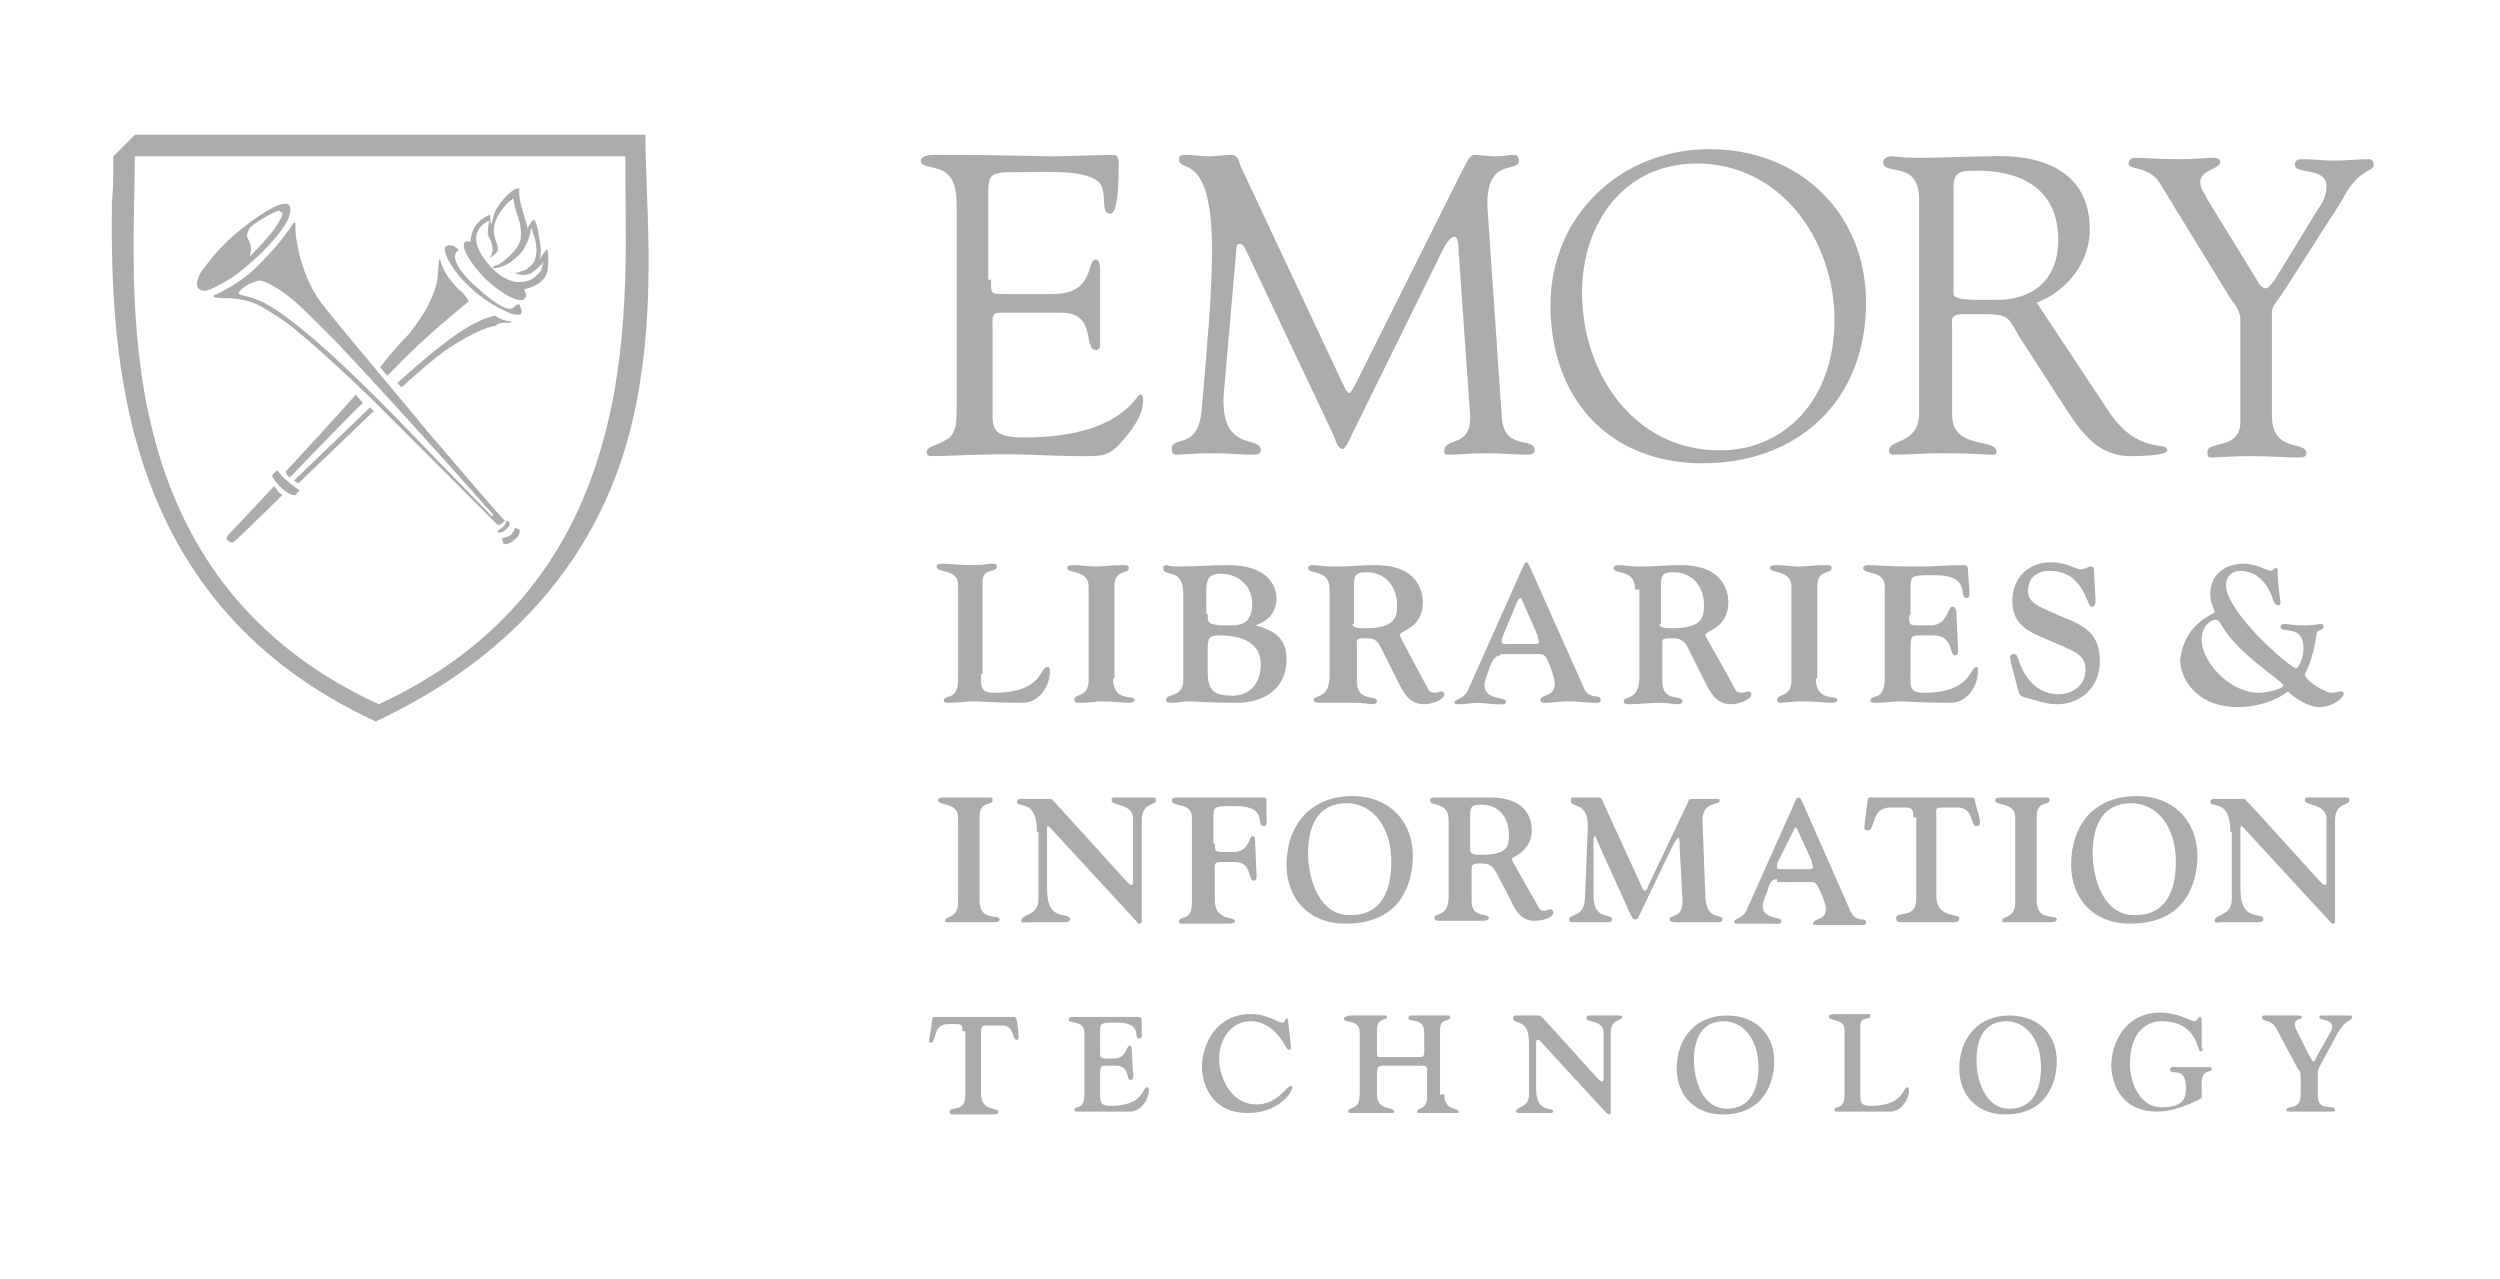 <?xml version="1.0" encoding="utf-8"?>
<!-- Generator: Adobe Illustrator 19.0.0, SVG Export Plug-In . SVG Version: 6.00 Build 0)  -->
<svg version="1.1" id="Layer_1" xmlns="http://www.w3.org/2000/svg" xmlns:xlink="http://www.w3.org/1999/xlink" x="0px" y="0px"
	 viewBox="0 0 174.3 89.2" style="enable-background:new 0 0 174.3 89.2;" xml:space="preserve">
<style type="text/css">
	.st0{fill:#ACACAC;}
</style>
<g id="XMLID_107_">
	<g id="XMLID_304_">
		<g id="XMLID_305_">
			<g id="XMLID_441_">
				<g id="XMLID_563_">
					<path id="XMLID_564_" class="st0" d="M26.4,49.1c-19.3-8.9-17-28.9-17-38.2l34.2,0C43.5,20.3,45.7,40.2,26.4,49.1z M9.4,9.4
						l-1.5,1.5c0,1.1,0,2.5-0.1,3.2c-0.1,11,0.6,28,18.4,36.2c9.4-4.4,16.6-11.9,18.4-23.5c1.1-6.7,0.4-13.1,0.4-17.4L9.4,9.4z"/>
				</g>
				<g id="XMLID_552_">
					<path id="XMLID_104_" class="st0" d="M19.1,33.9c-1.4,1.5-2.7,2.9-3.2,3.4c-0.1,0.1-0.1,0.2-0.1,0.3c0.1,0.1,0.2,0.2,0.3,0.2
						c0.1,0,0.1,0.1,0.3-0.1c0.1-0.1,1.6-1.5,3.3-3.2c0,0-0.2-0.1-0.3-0.2C19.3,34.1,19.1,33.9,19.1,33.9z"/>
					<g id="XMLID_560_">
						<path id="XMLID_103_" class="st0" d="M20,33.5c0.3,0.3,0.9,0.7,0.9,0.7l-0.3,0.3c-0.1,0.1-0.6-0.1-1-0.5
							c-0.4-0.4-0.7-0.8-0.6-0.9l0.3-0.3C19.4,32.8,19.6,33.2,20,33.5z"/>
					</g>
					<g id="XMLID_553_">
						<g id="XMLID_557_">
							<g id="XMLID_558_">
								<path id="XMLID_102_" class="st0" d="M35.6,37.3c0.3-0.3,0.3-0.5,0.3-0.5l0.3,0.1c0.1,0.1,0,0.5-0.3,0.7
									c-0.3,0.3-0.7,0.4-0.8,0.3L35,37.5C35,37.5,35.3,37.5,35.6,37.3z"/>
							</g>
						</g>
						<g id="XMLID_554_">
							<g id="XMLID_555_">
								<path id="XMLID_101_" class="st0" d="M35.1,36.7c0.2-0.2,0.2-0.4,0.2-0.4l0.2,0.1c0.1,0.1,0,0.3-0.2,0.5
									c-0.2,0.2-0.5,0.3-0.6,0.2L34.7,37C34.7,37,34.9,36.9,35.1,36.7z"/>
							</g>
						</g>
					</g>
				</g>
				<g id="XMLID_550_">
					<path id="XMLID_100_" class="st0" d="M36.1,21.2l-0.4,0.3c-0.5,0.2-1.6-0.7-2.5-1.5c-0.6-0.5-1.8-1.8-1.4-2.4l0.2-0.2
						c-0.1-0.1-0.2-0.1-0.3-0.2c-0.1-0.1-0.2-0.1-0.4-0.1c-0.1,0-0.3,0.1-0.3,0.2c0,0.2,0.1,0.6,0.3,0.9c0.2,0.4,0.9,1.5,2.4,2.6
						c0.7,0.5,1.5,0.9,2,1.1c0.1,0,0.5,0.1,0.6,0c0.2-0.2,0-0.4-0.1-0.7C36.2,21.3,36.1,21.2,36.1,21.2z"/>
				</g>
				<path id="XMLID_99_" class="st0" d="M35.4,17.7"/>
				<path id="XMLID_98_" class="st0" d="M34.6,17.4"/>
				<path id="XMLID_543_" class="st0" d="M20.6,15.6c0,0.1,0,0.2,0,0.4c0,0.4,0.3,3.4,2.1,5.5c1.5,1.9,6,7.2,6.7,8.1
					c0.7,0.8,5.1,6,5.7,6.6c0,0,0.1,0.1,0.1,0.1c0,0-0.1,0.1-0.2,0.2c-0.1,0.1-0.3,0.1-0.3,0.1c0,0-0.1-0.1-0.1-0.1
					c-0.2-0.2-7.8-7.8-8.6-8.6c-0.7-0.7-4.7-4.5-6.3-5.6c-1.4-0.9-2-1.4-3.6-1.5c0,0-1.1,0-1.2-0.1c0,0,0-0.1,0-0.1
					c0.7-0.3,2.2-1.1,3.3-2.3c1.6-1.6,2.2-2.7,2.3-2.8C20.5,15.6,20.6,15.5,20.6,15.6z M21.7,22.1c-1.6-1.6-2.2-1.9-2.9-2.3
					c-0.4-0.2-0.7-0.3-0.9-0.2c-0.3,0.1-0.8,0.3-1.1,0.6c-0.2,0.2-0.2,0.3-0.1,0.3c0.1,0.1,0.9,0.2,1.7,0.6c1.3,0.7,3.7,2.4,9,7.8
					c2.7,2.8,6.9,7.1,6.9,7.1l0.1-0.1c0,0-6.1-6.9-10.9-12C22.8,23.2,22.2,22.6,21.7,22.1z"/>
				<path id="XMLID_95_" class="st0" d="M36,21.1"/>
				<path id="XMLID_539_" class="st0" d="M16.9,18.8c-0.7,0.6-1.6,1.1-2.3,1.4c-0.5,0.2-1.2,0-0.7-1c0.1-0.3,0.4-0.6,0.7-1
					c0.9-1.2,2.6-2.7,4.2-3.6c0.5-0.3,0.9-0.4,1.1-0.4c0.4,0,0.4,0.4,0.3,0.7C20.1,15.6,18.9,17.2,16.9,18.8z M17.4,17.9
					c0.2-0.2,0.8-0.8,1.3-1.4c0.6-0.7,0.9-1.3,0.9-1.3s0.1-0.2,0.1-0.3c0-0.1-0.1-0.1-0.2-0.2c-0.1-0.1-1.4,0.6-2,1.1
					c-0.1,0.1-0.2,0.3-0.3,0.6C17.2,16.6,17.7,17.1,17.4,17.9C17.3,17.9,17.4,17.9,17.4,17.9z"/>
				<path id="XMLID_92_" class="st0" d="M20.6,15.8"/>
				<g id="XMLID_535_">
					<path id="XMLID_91_" class="st0" d="M25.8,28.4c-0.3,0.3-5.3,5.1-5.3,5.1c0.1,0.1,0.3,0.2,0.3,0.2s4.6-4.4,4.9-4.7
						c0.1-0.1,0.3-0.3,0.4-0.3L25.8,28.4z"/>
					<path id="XMLID_90_" class="st0" d="M35.2,22.5c0.1,0,0.1,0,0.2,0c0.1,0,0.2,0,0.2,0c0,0,0.1-0.1,0-0.1c-0.2,0-0.7-0.1-1.1-0.4
						c-0.3,0.1-0.8,0.2-1.3,0.5c-0.7,0.3-2.3,1.3-5.5,4.2l0.3,0.3c1.1-1,2.6-2.3,3.4-2.8c1.4-0.9,2.5-1.4,3.2-1.5
						C34.6,22.6,34.9,22.5,35.2,22.5z"/>
				</g>
				<g id="XMLID_532_">
					<path id="XMLID_89_" class="st0" d="M32,20.2c-0.9-0.9-1.2-1.6-1.3-2.1c0,0,0,0,0,0c0,0,0,0-0.1,0c0,0,0,0,0,0.1
						c-0.1,0.9,0,1.3-0.4,2.3c-0.3,0.8-0.9,1.8-1.7,2.8c-0.5,0.5-1.3,1.4-2,2.3l0.5,0.6c0.1-0.1,0.2-0.2,0.4-0.4
						c2.5-2.6,4.6-4.2,5.3-4.8C32.5,20.7,32.3,20.4,32,20.2z"/>
					<path id="XMLID_88_" class="st0" d="M24.8,27.5c-1,1.2-2.1,2.3-2.4,2.7c-0.3,0.3-2.5,2.7-2.5,2.7s0.1,0.1,0.1,0.2
						c0.1,0.1,0.2,0.2,0.2,0.2s4.7-4.9,5.1-5.2L24.8,27.5z"/>
				</g>
				<path id="XMLID_87_" class="st0" d="M32.9,17c0,0,0-0.1,0-0.1c-0.2-0.1-0.4-0.1-0.5,0c-0.3,0.3,0.4,1.5,1.5,2.6
					c1.2,1.1,2.4,1.7,2.7,1.3c0.1-0.1,0.1-0.4-0.1-0.7C34.8,20.3,32.9,18,32.9,17z"/>
				<path id="XMLID_528_" class="st0" d="M38.1,17.4c-0.2,0.2-0.4,0.6-0.6,0.8c0.2-0.2,0.3-0.6,0.1-1.6c-0.1-0.7-0.2-1-0.3-1.2
					c-0.1-0.1-0.1-0.1-0.2,0c-0.1,0.1-0.3,0.5-0.3,0.5c0,0.1,0,0-0.3-1c-0.2-0.7-0.3-1.1-0.3-1.4c0-0.1,0-0.2,0-0.3
					c0-0.1,0-0.1-0.3,0c-0.1,0-1,0.7-1.4,1.6c-0.2,0.5-0.2,1-0.3,0.7C34.2,15,34.2,15,34.1,15c-0.3,0.1-1.3,0.6-1.3,2
					c0,1.2,2.2,3.7,4,3.1c0,0,1.4-0.3,1.4-1.5C38.3,17.3,38.1,17.4,38.1,17.4z M37.7,18.9c-0.1,0.1-0.3,0.4-0.7,0.6
					c-0.4,0.2-1,0.2-1.3,0.1c-1.3-0.4-2.1-1.8-2.1-1.8c-1.1-1.7,0.4-2.4,0.5-2.4c0,0-0.1,0.6-0.1,0.9c0.1,0.3,0.3,0.6,0.3,0.8
					c0.1,0.4,0,0.6-0.1,0.8c0,0.1,0.1,0,0.1,0c0,0,0,0,0.1-0.1c0.2-0.1,0.4-0.4,0.3-0.6c-0.1-0.5-0.5-0.9-0.1-1.9
					c0.3-0.7,0.9-1.3,1-1.3c0.1-0.1,0.2-0.2,0.2-0.1c0,0.1,0.1,0.6,0.2,0.9c0.1,0.3,0.4,1,0.3,1.8c-0.1,0.9-1.5,1.9-1.7,1.9
					c-0.1,0-0.2,0.1-0.2,0.1c-0.1,0.1,0,0.1,0.1,0.1c0.1,0,0.7-0.1,1.2-0.5c0.4-0.3,0.8-0.7,0.9-1c0.3-0.5,0.4-1.1,0.4-1.2
					c0-0.1,0.1-0.1,0.1,0c0,0.1,0.1,0.4,0.2,0.6c0,0.1,0.1,0.4,0.1,0.8c0,0.7-0.2,1-0.6,1.3c-0.2,0.2-0.5,0.2-0.7,0.3l-0.1,0
					c0,0-0.1,0,0,0.1c0,0,0.1,0,0.1,0c0.2,0.1,0.7,0.1,1-0.1c0.1-0.1,0.3-0.2,0.6-0.5c0.1-0.1,0.2-0.3,0.2-0.2
					C37.8,18.4,37.8,18.7,37.7,18.9z"/>
			</g>
			<g id="XMLID_306_">
				<g id="XMLID_307_">
					<path id="XMLID_409_" class="st0" d="M118.3,11.4c5.9,0,9.6,5.4,9.6,10.9c0,5.6-3.5,9.1-8,9.1c-6,0-9.6-5.4-9.6-11
						C110.3,15.6,113.2,11.4,118.3,11.4z M118.7,32.3c6.7,0,11.4-4.4,11.4-11.2c0-6.3-4.7-10.7-10.9-10.7c-6.2,0-11.1,4.6-11.1,10.9
						C108.1,27.7,112.1,32.3,118.7,32.3z"/>
					<path id="XMLID_314_" class="st0" d="M136.2,13c0-1.1,0.6-1.1,1.7-1.1c2.9,0,5.6,1.2,5.6,4.8c0,3.6-2.8,4.2-4.1,4.2
						c-1.4,0-3.2,0.1-3.2-0.4V13z M142,21.1c2.1-0.8,3.7-2.8,3.7-5.1c0-5.7-6.5-5.1-7-5.1c-1.5,0-3.2,0.1-4.9,0.1
						c-1.5,0-1.4-0.1-1.9-0.1c-0.4,0-0.6,0.2-0.6,0.4c0,1,2.5-0.2,2.5,2.6v14.9c0,2.2-2.1,1.8-2.1,2.6c0,0.2,0.1,0.3,0.3,0.3
						c1.1,0,2.2-0.1,3.3-0.1c2.4,0,3.1,0.1,3.4,0.1c0.2,0,0.5,0.1,0.5-0.2c0-1-3.1-0.1-3.1-2.6v-6.2c0-0.3-0.2-0.8,0.8-0.8
						c3.3,0,2.9-0.1,3.9,1.6l3.3,5.1c1.1,1.7,2.3,3.2,4.4,3.2c0.3,0,2.6,0,2.6-0.4c0-0.7-2.1,0.4-4.2-2.9L142,21.1z"/>
					<path id="XMLID_312_" class="st0" d="M150.6,12.8c-0.8-1.3-2.2-0.9-2.2-1.4c0-0.2,0.2-0.4,0.4-0.4c0.8,0,1.3,0.1,3.3,0.1
						c1,0,1.8-0.1,2.1-0.1c0.2,0,0.6,0,0.6,0.3c0,0.5-1.4,0.5-1.4,1.4c0,0.5,0.4,0.9,0.5,1.2l3.5,5.7c0.2,0.4,0.4,0.5,0.6,0.5
						c0.1,0,0.3-0.2,0.6-0.6l3-4.9c0.2-0.3,0.6-0.8,0.6-1.6c0-1.4-2.2-0.8-2.2-1.5c0-0.4,0.3-0.4,0.6-0.4c0.7,0,1.4,0.1,2.1,0.1
						c0.8,0,1.7-0.1,2.5-0.1c0.2,0,0.3,0.2,0.3,0.4c0,0.3-0.5,0.4-0.7,0.6c-0.8,0.5-1.2,1.3-1.6,2l-4.1,6.4
						c-0.5,0.7-0.7,0.9-0.7,1.3v7.2c0,2.6,2.4,1.7,2.4,2.6c0,0.3-0.3,0.3-0.7,0.3c-0.4,0-2.1-0.1-3.2-0.1c-1.3,0-2.4,0.1-2.6,0.1
						c-0.3,0-0.4,0-0.4-0.4c0-0.8,2.3-0.1,2.3-2.1v-7.1c0-0.6-0.4-1.1-0.7-1.5L150.6,12.8z"/>
					<path id="XMLID_310_" class="st0" d="M104.7,29c0.1,2.5,2.3,1.4,2.3,2.4c0,0.3-0.4,0.3-0.7,0.3c-0.6,0-1.6-0.1-2.8-0.1
						c-0.9,0-1.8,0.1-2.5,0.1c-0.3,0-0.3-0.1-0.3-0.3c0-0.9,1.9-0.2,1.8-2.4l-0.8-11.4c0-0.7-0.1-1.1-0.3-1.1
						c-0.2,0-0.5,0.3-0.8,0.9l-6.1,12.4c-0.2,0.3-0.6,1.5-0.9,1.5c-0.3,0-0.5-0.6-0.6-0.9l-6.2-13.1c-0.1-0.2-0.2-0.3-0.4-0.3
						c-0.1,0-0.2,0.1-0.2,0.4l-0.9,10.3c-0.1,3.9,2.6,2.6,2.6,3.7c0,0.3-0.3,0.3-0.7,0.3c-0.4,0-1.7-0.1-2.6-0.1
						c-1.5,0-2,0.1-2.6,0.1c-0.2,0-0.3-0.1-0.3-0.4c0-1,1.9,0.2,2.1-2.9c0.4-4.8,0.7-7.9,0.7-11c0-6.9-2.3-5.3-2.3-6.3
						c0-0.3,0.2-0.3,0.5-0.3c0.5,0,1.1,0.1,1.6,0.1c0.5,0,1-0.1,1.6-0.1c0.4,0,0.5,0.5,0.6,0.8l7,14.9c0.3,0.6,0.4,0.9,0.6,0.9
						c0.1,0,0.4-0.6,0.9-1.6l7-14c0.2-0.3,0.4-1,0.8-1c0.3,0,1.2,0.1,1.4,0.1c0.7,0,0.9-0.1,1.4-0.1c0.2,0,0.3,0.2,0.3,0.4
						c0,0.9-2.3-0.3-2.2,3.2L104.7,29z"/>
					<path id="XMLID_308_" class="st0" d="M69.1,19.5c0,1-0.1,1,1.1,1h3.2c3,0,2.3-2.4,3-2.4c0.2,0,0.3,0.3,0.3,0.6c0,1,0,2,0,3
						c0,0.8,0,1.5,0,2.3c0,0.3-0.1,0.4-0.3,0.4c-0.9,0,0.1-2.6-2.4-2.6h-4.3c-0.6,0-0.5,0.5-0.5,0.9v5.4c0,1.7-0.2,2.4,2.2,2.4
						c6.8,0,7.8-3,8.1-3c0.2,0,0.2,0.3,0.2,0.4c0,1.1-0.8,2.1-1.5,2.9c-0.9,1.1-1.6,1-2.9,1c-2.2,0-4.4-0.2-6.7-0.1
						c-1.2,0-2.4,0.1-3.6,0.1c-0.3,0-0.4-0.1-0.4-0.3c0.1-0.4,0.4-0.3,1.3-0.8c0.8-0.4,0.8-1.2,0.8-2.6V14.7c0-1.3,0-2.7-1.6-3
						c-0.2-0.1-0.9-0.1-0.9-0.5c0-0.2,0.2-0.4,1-0.4c5.5,0,7,0.1,8.3,0.1c0.6,0,3.3-0.1,4.2-0.1c0.2,0,0.3,0.3,0.3,0.6
						c0,3.3-0.4,3.5-0.6,3.5c-0.7,0-0.2-1.4-0.7-2.1c-0.8-1-3.8-0.8-5-0.8c-2.8,0-2.8-0.1-2.8,1.9V19.5z"/>
				</g>
			</g>
		</g>
	</g>
	<g id="XMLID_277_">
		<path id="XMLID_302_" class="st0" d="M68.4,47c0,0.8-0.1,1.3,0.9,1.3c3.4,0,3.2-1.8,3.7-1.8c0.1,0,0.2,0,0.2,0.3
			c0,1.1-0.8,2.2-1.9,2.2c-2.1,0-2.8-0.1-3.5-0.1c-0.4,0-1,0.1-1.7,0.1c-0.2,0-0.3-0.1-0.3-0.1c0-0.6,1,0.1,1-1.6v-6.5
			c0-1.2-1.5-0.8-1.5-1.3c0-0.1,0.1-0.2,0.4-0.2c0.5,0,1.3,0.1,1.9,0.1c1.2,0,1.3-0.1,1.5-0.1c0.3,0,0.4,0,0.4,0.2c0,0.5-1,0-1,1.1
			V47z"/>
		<path id="XMLID_300_" class="st0" d="M77.6,47.3c0,1.7,1.5,1.1,1.5,1.5c0,0.1-0.1,0.2-0.4,0.2c-0.5,0-1-0.1-2.1-0.1
			C76,49,75.4,49,75.1,49c-0.1,0-0.2-0.1-0.2-0.2c0-0.5,1-0.1,1-1.4v-6.5c0-1.2-1.5-0.9-1.5-1.3c0-0.2,0.3-0.2,0.5-0.2
			c0.5,0,1.1,0.1,1.5,0.1c0.5,0,1-0.1,1.8-0.1c0.4,0,0.5,0,0.5,0.2c0,0.5-1,0-1,1.3V47.3z"/>
		<path id="XMLID_296_" class="st0" d="M82.5,41.4c0-1.9-1.4-1.1-1.4-1.8c0-0.2,0.2-0.2,0.2-0.2c0.1,0,0.2,0.1,0.8,0.1
			c1.2,0,2.3-0.1,3.5-0.1c3.3,0,3.4,2,3.4,2.3c0,0.9-0.5,1.6-1.5,1.9v0c1.7,0.4,2.2,1.2,2.2,2.4c0,1.8-1.3,3-3.5,3
			c-2,0-2.7-0.1-3.4-0.1c-0.3,0-0.7,0.1-1,0.1c-0.3,0-0.5,0-0.5-0.2c0-0.5,1.2-0.1,1.2-1.4V41.4z M84.2,42.8c0,0.7,0.1,0.7,0.9,0.8
			h0.8c1,0,1.4-0.5,1.4-1.5c0-1.3-1-2.1-2.2-2.1c-0.9,0-1,0.5-1,1.3V42.8z M84.2,46.8c0,1.3,0.4,1.7,1.7,1.7c1.3,0,2-0.9,2-2.2
			c0-0.8-0.4-2-2.9-2c-0.8,0-0.8,0.3-0.8,1.1V46.8z"/>
		<path id="XMLID_293_" class="st0" d="M92.7,41.1c0-1.5-1.5-1-1.5-1.5c0-0.1,0.1-0.2,0.3-0.2c0.6,0,0.7,0.1,1.6,0.1
			c0.9,0,1.8-0.1,2.8-0.1c3,0,3.3,1.9,3.3,2.6c0,0.9-0.4,1.4-0.8,1.7c-0.4,0.3-0.8,0.4-0.8,0.6c0,0.1,1.1,2.1,2,3.8
			c0.1,0.2,0.4,0.2,0.5,0.2c0.1,0,0.3-0.1,0.4-0.1c0.1,0,0.2,0.1,0.2,0.2c0,0.4-0.9,0.7-1.4,0.7c-1.1,0-1.5-0.9-1.9-1.7l-1.1-2.2
			c-0.3-0.6-0.5-0.7-1.1-0.7c-0.7,0-0.6,0.1-0.6,0.6v2.4c0,1.5,1.4,0.9,1.4,1.4c0,0.1-0.1,0.2-0.4,0.2C95,49,94.7,49,94.1,49
			C93.4,49,92.7,49,92,49c-0.1,0-0.4,0-0.4-0.2c0-0.4,1.1,0,1.1-1.7V41.1z M94.3,43.5c0,0.3,0.5,0.3,0.9,0.3c2.1,0,2.2-0.8,2.2-1.6
			c0-1.3-0.8-2.3-2.1-2.3c-0.5,0-0.9,0-0.9,0.8V43.5z"/>
		<path id="XMLID_290_" class="st0" d="M104.6,45.7c-0.2,0-0.5,0.1-0.8,1c-0.1,0.3-0.3,0.7-0.3,1.1c0,1,1.5,0.8,1.5,1.1
			c0,0.3-0.4,0.2-0.7,0.2c-0.4,0-0.8-0.1-1.3-0.1c-0.4,0-0.8,0.1-1.2,0.1c-0.2,0-0.4,0-0.4-0.1c0-0.3,0.7-0.2,1-1l3.7-8.3
			c0.1-0.2,0.2-0.5,0.3-0.5c0.1,0,0.1,0,0.3,0.4l3.7,8.3c0.4,1,1.2,0.4,1.2,0.9c0,0.2-0.1,0.2-0.5,0.2c-0.5,0-0.9-0.1-1.8-0.1
			c-0.6,0-1.1,0.1-1.5,0.1c-0.2,0-0.4,0-0.4-0.2c0-0.4,1-0.2,1-1.1c0-0.3-0.1-0.5-0.2-0.9c-0.4-1.1-0.5-1.2-0.9-1.2H104.6z
			 M106.9,44.9c0.2,0,0.4,0,0.4-0.1c0-0.2-0.1-0.3-0.1-0.5l-1.1-2.5c-0.1-0.1,0-0.1-0.1-0.1c0,0-0.1,0-0.2,0.2l-1,2.4
			c-0.1,0.2-0.1,0.3-0.1,0.5c0,0.1,0.2,0.1,0.4,0.1H106.9z"/>
		<path id="XMLID_287_" class="st0" d="M114,41.1c0-1.5-1.5-1-1.5-1.5c0-0.1,0.1-0.2,0.3-0.2c0.6,0,0.7,0.1,1.6,0.1
			c0.9,0,1.8-0.1,2.8-0.1c3,0,3.3,1.9,3.3,2.6c0,0.9-0.4,1.4-0.8,1.7c-0.4,0.3-0.8,0.4-0.8,0.6c0,0.1,1.2,2.1,2.1,3.8
			c0.1,0.2,0.4,0.2,0.5,0.2c0.1,0,0.3-0.1,0.4-0.1c0.1,0,0.2,0.1,0.2,0.2c0,0.4-0.9,0.7-1.4,0.7c-1.1,0-1.5-0.9-1.9-1.7l-1.1-2.2
			c-0.3-0.6-0.6-0.7-1.2-0.7c-0.7,0-0.6,0.1-0.6,0.6v2.4c0,1.5,1.4,0.9,1.4,1.4c0,0.1-0.1,0.2-0.4,0.2c-0.2,0-0.6-0.1-1.2-0.1
			c-0.7,0-1.4,0.1-2.1,0.1c-0.2,0-0.4,0-0.4-0.2c0-0.4,1.1,0,1.1-1.7V41.1z M115.7,43.5c0,0.3,0.5,0.3,0.9,0.3
			c2.1,0,2.2-0.8,2.2-1.6c0-1.3-0.8-2.3-2.1-2.3c-0.5,0-0.9,0-0.9,0.8V43.5z"/>
		<path id="XMLID_285_" class="st0" d="M126.6,47.3c0,1.7,1.5,1.1,1.5,1.5c0,0.1-0.1,0.2-0.4,0.2c-0.5,0-1-0.1-2.1-0.1
			c-0.6,0-1.2,0.1-1.5,0.1c-0.1,0-0.2-0.1-0.2-0.2c0-0.5,1-0.1,1-1.4v-6.5c0-1.2-1.5-0.9-1.5-1.3c0-0.2,0.3-0.2,0.5-0.2
			c0.5,0,1.1,0.1,1.5,0.1c0.5,0,1-0.1,1.8-0.1c0.4,0,0.5,0,0.5,0.2c0,0.5-1,0-1,1.3V47.3z"/>
		<path id="XMLID_283_" class="st0" d="M133.1,42.9c0,0.6,0,0.7,0.6,0.7h0.9c1.2,0,1.2-1.3,1.5-1.3c0.1,0,0.2,0,0.3,0.3l0.1,2.4
			c0,0.2,0.1,0.7-0.2,0.7c-0.4,0-0.1-1.4-1.5-1.4h-1c-0.6,0-0.6,0.2-0.6,1V47c0,0.8-0.1,1.3,0.9,1.3c3.4,0,3.2-1.8,3.7-1.8
			c0.1,0,0.1,0,0.1,0.3c0,1.1-0.8,2.2-1.9,2.2c-2.1,0-2.9-0.1-3.6-0.1c-0.4,0-1,0.1-1.7,0.1c-0.2,0-0.3-0.1-0.3-0.1
			c0-0.6,1,0.1,1-1.6v-6.4c0-1.2-1.5-0.8-1.5-1.3c0-0.1,0.1-0.2,0.3-0.2c0.6,0,1.5,0.1,3.6,0.1c1,0,1.9-0.1,3.1-0.1
			c0.2,0,0.3,0.1,0.3,0.3l0.1,1.4c0,0.2,0.1,0.6-0.2,0.6c-0.6,0,0.4-1.6-2.2-1.6c-1.7,0-1.7,0-1.7,1V42.9z"/>
		<path id="XMLID_281_" class="st0" d="M140.2,46.2c0-0.2-0.2-0.6,0.2-0.6c0.2,0,0.2,0.1,0.3,0.3c0.4,1.3,1.3,2.5,2.8,2.5
			c1.1,0,1.9-0.7,1.9-1.7c0-1.2-0.9-1.3-3.1-2.3c-1.2-0.5-2-1.1-2-2.5c0-1.6,1.1-2.7,2.7-2.7c1.1,0,1.7,0.5,2.1,0.5
			c0.2,0,0.5-0.2,0.7-0.2c0.2,0,0.2,0.2,0.2,0.5l0.1,1.8c0,0.3,0,0.5-0.3,0.5c-0.3,0-0.5-2.5-2.9-2.5c-0.9,0-1.5,0.5-1.5,1.4
			c0,0.9,0.8,1.1,2.6,1.9c1.5,0.6,2.4,1.2,2.4,3c0,1.8-1.3,3-3,3c-0.8,0-1.5-0.3-2.3-0.5c-0.3-0.1-0.3-0.2-0.4-0.5L140.2,46.2z"/>
		<path id="XMLID_278_" class="st0" d="M154.4,42.7c0-0.3-0.3-0.5-0.3-1.3c0-1.3,1-2.1,2.3-2.1c0.9,0,1.7,0.5,1.9,0.5
			c0.2,0,0.2-0.2,0.4-0.2c0.1,0,0.1,0.1,0.1,0.3c0,0.7,0.1,1.4,0.2,2.1c0,0.1,0,0.2-0.2,0.2c-0.1,0-0.2-0.1-0.3-0.3
			c-0.3-1.1-1.1-2.1-2.3-2.1c-0.6,0-1,0.4-1,1c0,1.9,4.5,5.8,4.9,5.8c0.1,0,0.5-0.6,0.5-1.4c0-1.7-1.6-1-1.6-1.5
			c0-0.1,0.1-0.2,0.3-0.2c0.2,0,0.5,0.1,1.4,0.1c0.7,0,0.9-0.1,1.1-0.1c0.1,0,0.2,0,0.2,0.2c0,0.3-0.5,0.1-0.5,0.6
			c-0.3,2-0.8,2.6-0.8,2.7c0,0.5,1.5,1.3,1.8,1.3c0.5,0,0.5-0.1,0.7-0.1c0.1,0,0.2,0,0.2,0.2c0,0.2-0.7,0.9-1.7,0.9
			c-0.8,0-1.8-0.7-2.2-1.1c-0.8,0.7-2.3,1.1-3.4,1.1c-3.1,0-4.1-2.1-4.1-3.3C152.3,43.4,154.4,42.8,154.4,42.7z M159.2,47.8
			c0-0.3-3.2-2.2-4.3-4.2c-0.1-0.2-0.3-0.4-0.4-0.4c-0.3,0-1,0.4-1,1.4c0,1.5,1.9,3.7,4,3.7C158.1,48.3,159.2,48,159.2,47.8z"/>
	</g>
	<g id="XMLID_215_">
		<path id="XMLID_275_" class="st0" d="M68.3,62.8c0,1.5,1.4,0.9,1.4,1.3c0,0.1-0.1,0.2-0.4,0.2c-0.5,0-0.9,0-1.9,0
			c-0.5,0-1.1,0-1.4,0c-0.1,0-0.1-0.1-0.1-0.1c0-0.4,0.9-0.1,0.9-1.3V57c0-1.1-1.4-0.8-1.4-1.2c0-0.2,0.3-0.2,0.4-0.2
			c0.5,0,1,0,1.4,0c0.4,0,0.9,0,1.6,0c0.4,0,0.4,0,0.4,0.2c0,0.4-0.9,0-0.9,1.1V62.8z"/>
		<path id="XMLID_273_" class="st0" d="M72.3,58c0-2.4-1.4-1.6-1.4-2.1c0-0.1,0.1-0.2,0.2-0.2c0.2,0,0.5,0,0.7,0c0.3,0,0.6,0,1.3,0
			c0.4,0,0.2,0.1,0.5,0.3l4.9,5.4c0.2,0.2,0.3,0.3,0.4,0.3c0.1,0,0.1-0.1,0.1-0.5v-4.1c0-1.1-1.5-0.9-1.5-1.3c0-0.1,0-0.2,0.2-0.2
			c0.2,0,0.6,0,1.4,0c0.8,0,1.2,0,1.3,0c0.2,0,0.2,0.1,0.2,0.2c0,0.4-1,0.1-1,1.4V64c0,0.3,0,0.4-0.1,0.4c-0.2,0-0.2-0.1-0.3-0.2
			l-5.9-6.4c-0.1-0.1-0.2-0.2-0.2-0.2c-0.1,0-0.1,0.1-0.1,0.2V62c0,2.4,1.6,1.5,1.6,2.1c0,0.2-0.3,0.2-0.5,0.2c-0.6,0-1,0-1.4,0
			c-0.4,0-0.7,0-1.1,0c-0.1,0-0.4,0.1-0.4-0.1c0-0.5,1.2-0.3,1.2-1.5V58z"/>
		<path id="XMLID_271_" class="st0" d="M84.7,58.8c0,0.5,0,0.6,0.5,0.6H86c1.1,0,1.1-1.1,1.3-1.1c0.1,0,0.2,0,0.2,0.3l0.1,2.2
			c0,0.2,0.1,0.6-0.2,0.6c-0.4,0-0.1-1.3-1.3-1.3h-0.9c-0.6,0-0.5,0.1-0.5,0.9v1.8c0,1.4,1.4,1.1,1.4,1.4c0,0.2-0.3,0.2-0.6,0.2
			c-0.5,0-0.9,0-1.5,0c-0.4,0-0.9,0-1.6,0c-0.2,0-0.2-0.1-0.2-0.1c0-0.6,0.9,0.1,0.9-1.4V57c0-1.1-1.4-0.7-1.4-1.2
			c0-0.1,0.1-0.2,0.3-0.2c0.5,0,1.4,0,3.3,0c0.9,0,1.7,0,2.8,0c0.2,0,0.2,0.1,0.2,0.2l0,1.2c0,0.2,0.1,0.6-0.2,0.6
			c-0.6,0,0.4-1.4-2-1.4c-1.5,0-1.5,0-1.5,0.9V58.8z"/>
		<path id="XMLID_268_" class="st0" d="M94.3,55.5c2.4,0,4.2,1.6,4.2,4.2c0,1.7-0.7,4.7-4.7,4.7c-2.5,0-4.1-1.7-4.1-4.1
			C89.7,57.5,91.4,55.5,94.3,55.5z M94.2,63.8c2.1,0,2.8-1.7,2.8-3.7c0-2.7-1.5-4.1-3.1-4.1c-2.1,0-2.7,1.7-2.7,3.5
			C91.2,61.3,92,63.9,94.2,63.8z"/>
		<path id="XMLID_257_" class="st0" d="M101,57.2c0-1.4-1.3-0.9-1.3-1.4c0-0.1,0.1-0.2,0.3-0.2c0.6,0,0.7,0,1.4,0c0.8,0,1.7,0,2.5,0
			c2.7,0,2.9,1.7,2.9,2.3c0,0.8-0.4,1.2-0.7,1.5c-0.4,0.3-0.7,0.4-0.7,0.5c0,0.1,1,1.8,1.9,3.4c0.1,0.2,0.3,0.2,0.4,0.2
			c0.1,0,0.2-0.1,0.4-0.1c0.1,0,0.2,0.1,0.2,0.2c0,0.4-0.8,0.6-1.3,0.6c-1,0-1.4-0.8-1.7-1.5l-1-1.9c-0.3-0.5-0.5-0.6-1.1-0.6
			c-0.6,0-0.6,0.1-0.6,0.5v2.1c0,1.3,1.2,0.8,1.2,1.2c0,0.1-0.1,0.2-0.4,0.2c-0.2,0-0.5,0-1.1,0c-0.7,0-1.3,0-1.9,0
			c-0.1,0-0.4,0-0.4-0.2c0-0.4,1,0,1-1.5V57.2z M102.5,59.3c0,0.3,0.5,0.3,0.8,0.3c1.9,0,1.9-0.7,1.9-1.4c0-1.2-0.7-2.1-1.9-2.1
			c-0.5,0-0.8,0-0.8,0.7V59.3z"/>
		<path id="XMLID_255_" class="st0" d="M111.1,62.2c-0.1,2.1,1.3,1.4,1.3,1.9c0,0,0,0.2-0.3,0.2c-0.4,0-0.7,0-1.3,0
			c-0.6,0-1,0-1.2,0c-0.2,0-0.2-0.1-0.2-0.2c0-0.4,1-0.1,1.1-1.4l0.2-4.9c0.1-2-1.2-1.4-1.2-2c0-0.1,0.1-0.2,0.1-0.2
			c0.2,0,0.3,0,0.7,0c0.3,0,0.7,0,1.1,0c0.1,0,0.3,0,0.4,0.4l2.7,5.9c0,0.1,0.1,0.2,0.2,0.2c0.1,0,0.2-0.2,0.2-0.3l2.8-5.9
			c0-0.1,0.1-0.2,0.3-0.2c0.3,0,0.5,0,0.7,0c0.2,0,0.5,0,0.8,0c0.3,0,0.4,0,0.4,0.1c0,0.4-1.2,0-1.2,1.4l0.2,5.4
			c0.1,1.6,1.2,1.1,1.2,1.5c0,0.2-0.2,0.2-0.6,0.2c-0.4,0-0.7,0-1.1,0c-0.8,0-1.1,0-1.4,0c-0.3,0-0.6,0-0.6-0.2c0-0.4,1,0,0.9-1.4
			l-0.2-3.7c0-0.4,0-0.6-0.1-0.6c0,0-0.2,0.2-0.4,0.6l-2.3,4.8c-0.1,0.2-0.1,0.3-0.3,0.3c-0.2,0-0.2-0.2-0.3-0.3l-2.4-5.3
			c0-0.1-0.1-0.2-0.1-0.2c-0.1,0-0.1,0.2-0.1,0.3L111.1,62.2z"/>
		<path id="XMLID_248_" class="st0" d="M123.9,61.3c-0.2,0-0.5,0-0.7,0.9c-0.1,0.2-0.3,0.7-0.3,1c0,0.9,1.3,0.7,1.3,1
			c0,0.3-0.4,0.2-0.6,0.2c-0.4,0-0.8,0-1.2,0c-0.4,0-0.7,0-1.1,0c-0.2,0-0.4,0-0.4-0.1c0-0.3,0.6-0.2,0.9-0.9l3.3-7.4
			c0.1-0.2,0.1-0.4,0.3-0.4c0.1,0,0.1,0,0.3,0.4l3.3,7.5c0.4,0.9,1.1,0.4,1.1,0.8c0,0.2-0.1,0.2-0.4,0.2c-0.4,0-0.8,0-1.6,0
			c-0.5,0-1,0-1.3,0c-0.2,0-0.4,0-0.4-0.1c0-0.4,0.9-0.2,0.9-1c0-0.3-0.1-0.5-0.2-0.8c-0.4-1-0.5-1.1-0.8-1.1H123.9z M126,60.6
			c0.2,0,0.4,0,0.4-0.1c0-0.2-0.1-0.3-0.1-0.5l-1-2.2c-0.1-0.1,0-0.1-0.1-0.1c0,0-0.1,0-0.1,0.1L124,60c-0.1,0.1-0.1,0.3-0.1,0.5
			c0,0.1,0.2,0.1,0.4,0.1H126z"/>
		<path id="XMLID_241_" class="st0" d="M133.4,57c0-0.6-0.1-0.7-0.6-0.7h-1c-1.4,0-1,1.6-1.6,1.6c-0.3,0-0.2-0.3-0.2-0.4l0.2-1.6
			c0-0.1,0-0.3,0.2-0.3c1.1,0,1.9,0,3.7,0c1.8,0,2.3,0,3.4,0c0.2,0,0.2,0.2,0.2,0.3L138,57c0,0.1,0.2,0.6-0.2,0.6
			c-0.5,0-0.1-1.4-1.5-1.3h-0.9c-0.5,0-0.4,0.1-0.4,0.7v5.5c0,1.5,1.6,1.2,1.6,1.5c0,0.3-0.2,0.3-0.6,0.3c-0.5,0-0.9,0-1.7,0
			c-0.8,0-1.2,0-1.7,0c-0.2,0-0.4,0-0.4-0.3c0-0.5,1.4,0.1,1.4-1.3V57z"/>
		<path id="XMLID_237_" class="st0" d="M142,62.8c0,1.5,1.4,0.9,1.4,1.3c0,0.1-0.1,0.2-0.4,0.2c-0.5,0-0.9,0-1.9,0
			c-0.5,0-1.1,0-1.4,0c-0.1,0-0.1-0.1-0.1-0.1c0-0.4,0.9-0.1,0.9-1.3V57c0-1.1-1.4-0.8-1.4-1.2c0-0.2,0.3-0.2,0.4-0.2
			c0.5,0,1,0,1.4,0c0.4,0,0.9,0,1.6,0c0.4,0,0.4,0,0.4,0.2c0,0.4-0.9,0-0.9,1.1V62.8z"/>
		<path id="XMLID_232_" class="st0" d="M149,55.5c2.4,0,4.2,1.6,4.2,4.2c0,1.7-0.7,4.7-4.7,4.7c-2.5,0-4.1-1.7-4.1-4.1
			C144.4,57.5,146,55.5,149,55.5z M148.9,63.8c2.1,0,2.8-1.7,2.8-3.7c0-2.7-1.5-4.1-3.1-4.1c-2.1,0-2.7,1.7-2.7,3.5
			C145.9,61.3,146.7,63.9,148.9,63.8z"/>
		<path id="XMLID_229_" class="st0" d="M155.5,58c0-2.4-1.4-1.6-1.4-2.1c0-0.1,0.1-0.2,0.2-0.2c0.2,0,0.5,0,0.7,0c0.3,0,0.6,0,1.3,0
			c0.4,0,0.2,0.1,0.5,0.3l4.9,5.4c0.2,0.2,0.3,0.3,0.4,0.3c0.1,0,0.1-0.1,0.1-0.5v-4.1c0-1.1-1.5-0.9-1.5-1.3c0-0.1,0-0.2,0.2-0.2
			c0.2,0,0.6,0,1.4,0c0.8,0,1.2,0,1.3,0c0.2,0,0.2,0.1,0.2,0.2c0,0.4-1,0.1-1,1.4V64c0,0.3,0,0.4-0.1,0.4c-0.2,0-0.2-0.1-0.3-0.2
			l-5.9-6.4c-0.1-0.1-0.2-0.2-0.2-0.2c-0.1,0-0.1,0.1-0.1,0.2V62c0,2.4,1.6,1.5,1.6,2.1c0,0.2-0.3,0.2-0.5,0.2c-0.6,0-1,0-1.4,0
			c-0.4,0-0.7,0-1.1,0c-0.1,0-0.4,0.1-0.4-0.1c0-0.5,1.2-0.3,1.2-1.5V58z"/>
	</g>
	<g id="XMLID_108_">
		<path id="XMLID_209_" class="st0" d="M67.1,71.9c0-0.5-0.1-0.5-0.5-0.5h-0.5c-1.1,0-0.8,1.3-1.2,1.3c-0.2,0-0.1-0.2-0.1-0.3
			l0.2-1.3c0-0.1,0-0.2,0.2-0.2c0.9,0,1.2,0,2.6,0c1.4,0,2,0,2.9,0c0.1,0,0.1,0.1,0.2,0.2l0.1,0.9c0,0.1,0.1,0.5-0.1,0.5
			c-0.4,0-0.1-1.1-1.2-1h-0.8c-0.4,0-0.5,0-0.5,0.5v4.3c0,1.2,1.2,0.9,1.2,1.2c0,0.2-0.2,0.2-0.5,0.2c-0.4,0-0.7,0-1.3,0
			c-0.6,0-1,0-1.3,0c-0.2,0-0.3,0-0.3-0.2c0-0.4,1.1,0.1,1.1-1.1V71.9z"/>
		<path id="XMLID_207_" class="st0" d="M76.7,73.3c0,0.4,0,0.5,0.4,0.5h0.6c0.8,0,0.9-0.9,1-0.9c0.1,0,0.2,0,0.2,0.2l0.1,1.7
			c0,0.1,0.1,0.5-0.2,0.5c-0.3,0,0-1-1-1h-0.7c-0.4,0-0.4,0.1-0.4,0.7v1.2c0,0.6,0,0.9,0.7,0.9c2.4,0,2.2-1.3,2.6-1.3
			c0,0,0.1,0,0.1,0.2c0,0.7-0.6,1.5-1.3,1.5c-1.5,0-2,0-2.5,0c-0.3,0-0.7,0-1.2,0c-0.1,0-0.2,0-0.2-0.1c0-0.4,0.7,0.1,0.7-1.1V72
			c0-0.9-1.1-0.6-1.1-0.9c0-0.1,0.1-0.2,0.2-0.2c0.4,0,1.1,0,2.5,0c0.7,0,1.3,0,2.2,0c0.1,0,0.2,0.1,0.2,0.2l0,0.9
			c0,0.1,0.1,0.4-0.2,0.4c-0.4,0,0.3-1.1-1.5-1.1c-1.2,0-1.2,0-1.2,0.7V73.3z"/>
		<path id="XMLID_205_" class="st0" d="M90,72.9c0,0.1,0,0.3-0.1,0.3c-0.2,0-0.2-0.2-0.3-0.3c-0.5-0.9-1.3-1.7-2.4-1.7
			c-1.4,0-2.2,1.3-2.2,2.6c0,1.3,0.8,3.2,2.6,3.2c1.5,0,2.1-1.3,2.4-1.3c0,0,0.1,0,0.1,0.1c0,0.4-1,1.8-3.1,1.8
			c-2.8,0-3.2-2.4-3.2-3.2c0-1.6,1-3.7,3.4-3.7c1.2,0,1.9,0.6,2.2,0.6c0.2,0,0.2-0.3,0.3-0.3c0,0,0.1,0,0.1,0.1L90,72.9z"/>
		<path id="XMLID_165_" class="st0" d="M100.7,76.3c0,1.2,1,0.9,1,1.2c0,0.1-0.1,0.1-0.2,0.1c-0.3,0-0.9,0-1.3,0c-0.3,0-0.7,0-1.2,0
			c-0.1,0-0.2,0-0.2-0.1c0-0.3,0.7-0.1,0.7-1v-1.7c0-0.4,0-0.5-0.4-0.5h-2.6c-0.4,0-0.5,0.1-0.5,0.5v1.5c0,1.2,1.2,0.8,1.2,1.2
			c0,0.1,0,0.1-0.3,0.1c-0.4,0-0.7,0-1.4,0c-0.4,0-0.8,0-1.3,0c-0.1,0-0.2,0-0.2-0.1c0-0.4,0.8,0,0.8-1.2V72c0-1-1.1-0.6-1.1-1
			c0-0.1,0.3-0.2,0.5-0.2c0.3,0,0.6,0,1.1,0c0.6,0,1,0,1.2,0c0.1,0,0.2,0,0.2,0.1c0,0.3-0.7,0-0.7,0.9v1.5c0,0.3,0,0.4,0.2,0.4h2.8
			c0.3,0,0.3-0.2,0.3-0.4V72c0-1.1-1.1-0.7-1.1-1c0-0.2,0.1-0.2,0.2-0.2c0.4,0,0.6,0,1.2,0c0.5,0,0.9,0,1.3,0c0.2,0,0.2,0,0.2,0.1
			c0,0.4-0.7,0-0.7,0.9V76.3z"/>
		<path id="XMLID_162_" class="st0" d="M106.6,72.7c0-1.8-1.1-1.2-1.1-1.7c0-0.1,0-0.2,0.2-0.2c0.2,0,0.4,0,0.5,0c0.2,0,0.5,0,1,0
			c0.3,0,0.2,0.1,0.4,0.2l3.8,4.2c0.1,0.1,0.2,0.2,0.3,0.2c0.1,0,0.1-0.1,0.1-0.4V72c0-0.9-1.2-0.7-1.2-1c0-0.1,0-0.2,0.2-0.2
			c0.2,0,0.4,0,1.1,0c0.6,0,0.9,0,1,0c0.2,0,0.2,0.1,0.2,0.1c0,0.3-0.8,0.1-0.8,1.1v5.4c0,0.2,0,0.3-0.1,0.3c-0.1,0-0.2-0.1-0.2-0.1
			l-4.6-5c-0.1-0.1-0.1-0.1-0.2-0.1c-0.1,0-0.1,0.1-0.1,0.2v3.2c0,1.8,1.2,1.2,1.2,1.6c0,0.1-0.2,0.1-0.4,0.1c-0.5,0-0.8,0-1.1,0
			c-0.3,0-0.6,0-0.8,0c-0.1,0-0.3,0-0.3-0.1c0-0.4,0.9-0.2,0.9-1.2V72.7z"/>
		<path id="XMLID_124_" class="st0" d="M120.4,70.8c1.9,0,3.3,1.2,3.3,3.2c0,1.3-0.6,3.7-3.6,3.7c-1.9,0-3.2-1.3-3.2-3.2
			C116.9,72.4,118.2,70.8,120.4,70.8z M120.4,77.3c1.6,0,2.2-1.3,2.2-2.9c0-2.1-1.2-3.2-2.4-3.2c-1.6,0-2.1,1.3-2.1,2.7
			C118.1,75.3,118.7,77.3,120.4,77.3z"/>
		<path id="XMLID_118_" class="st0" d="M129.7,76.2c0,0.6,0,0.9,0.7,0.9c2.4,0,2.2-1.3,2.6-1.3c0,0,0.1,0,0.1,0.2
			c0,0.7-0.6,1.5-1.3,1.5c-1.5,0-2,0-2.5,0c-0.3,0-0.7,0-1.2,0c-0.1,0-0.2,0-0.2-0.1c0-0.4,0.7,0.1,0.7-1.1v-4.5
			c0-0.8-1.1-0.6-1.1-0.9c0-0.1,0.1-0.2,0.3-0.2c0.4,0,0.9,0,1.3,0c0.8,0,0.9,0,1.1,0c0.2,0,0.2,0,0.2,0.1c0,0.4-0.7,0-0.7,0.7V76.2
			z"/>
		<path id="XMLID_113_" class="st0" d="M140.1,70.8c1.9,0,3.3,1.2,3.3,3.2c0,1.3-0.6,3.7-3.6,3.7c-1.9,0-3.2-1.3-3.2-3.2
			C136.6,72.4,137.9,70.8,140.1,70.8z M140.1,77.3c1.6,0,2.2-1.3,2.2-2.9c0-2.1-1.2-3.2-2.4-3.2c-1.6,0-2.1,1.3-2.1,2.7
			C137.8,75.3,138.4,77.3,140.1,77.3z"/>
		<path id="XMLID_111_" class="st0" d="M153.6,73.1c0,0.1-0.1,0.2-0.2,0.2c-0.2,0-0.2-2.1-2.7-2.1c-0.9,0-2.2,0.6-2.2,3
			c0,1.3,0.7,3,2.2,3c1.7,0,1.7-0.8,1.7-1.4c0-1.5-1.1-0.8-1.1-1.2c0-0.3,0.3-0.2,0.5-0.2c0.5,0,0.9,0,1.3,0c0.4,0,0.7,0,1,0
			c0,0,0.1,0,0.1,0.1c0,0.4-0.7-0.1-0.7,1.1c0,0.4,0,0.7,0,0.8c0,0.2,0,0.2-0.1,0.2c-0.9,0.5-2,0.9-3,0.9c-2.8,0-3.2-2.4-3.2-3.2
			c0-1.6,1-3.7,3.4-3.7c1.3,0,2.1,0.6,2.4,0.6c0.2,0,0.2-0.3,0.4-0.3c0.1,0,0.1,0.2,0.1,0.4V73.1z"/>
		<path id="XMLID_109_" class="st0" d="M158.7,71.7c-0.4-0.7-1-0.4-1-0.8c0-0.1,0.1-0.1,0.3-0.1c0.2,0,0.4,0,0.9,0
			c0.4,0,0.8,0,1.4,0c0.1,0,0.2,0.1,0.2,0.1c0,0.2-0.5,0.1-0.5,0.5c0,0.1,0,0.2,0.1,0.4l0.9,1.8c0.2,0.3,0.2,0.4,0.3,0.4
			c0.1,0,0.1-0.1,0.2-0.3l0.9-1.6c0.2-0.3,0.2-0.5,0.2-0.5c0-0.6-0.9-0.4-0.9-0.7c0-0.1,0.1-0.1,0.2-0.1c0.1,0,0.3,0,0.8,0
			c0.7,0,0.8,0,1.1,0c0.1,0,0.2,0,0.2,0.1c0,0.3-0.4,0.1-1,1.1l-1.3,2.4c-0.1,0.2-0.1,0.3-0.1,0.6v1.4c0,1.2,1.2,0.5,1.2,1
			c0,0.1-0.1,0.1-0.3,0.1c-0.1,0-0.2,0-1.4,0c-0.9,0-1.1,0-1.4,0c-0.2,0-0.3,0-0.3-0.1c0-0.4,1,0.1,1-1.1v-1.2c0-0.3,0-0.4-0.2-0.6
			L158.7,71.7z"/>
	</g>
</g>
</svg>
